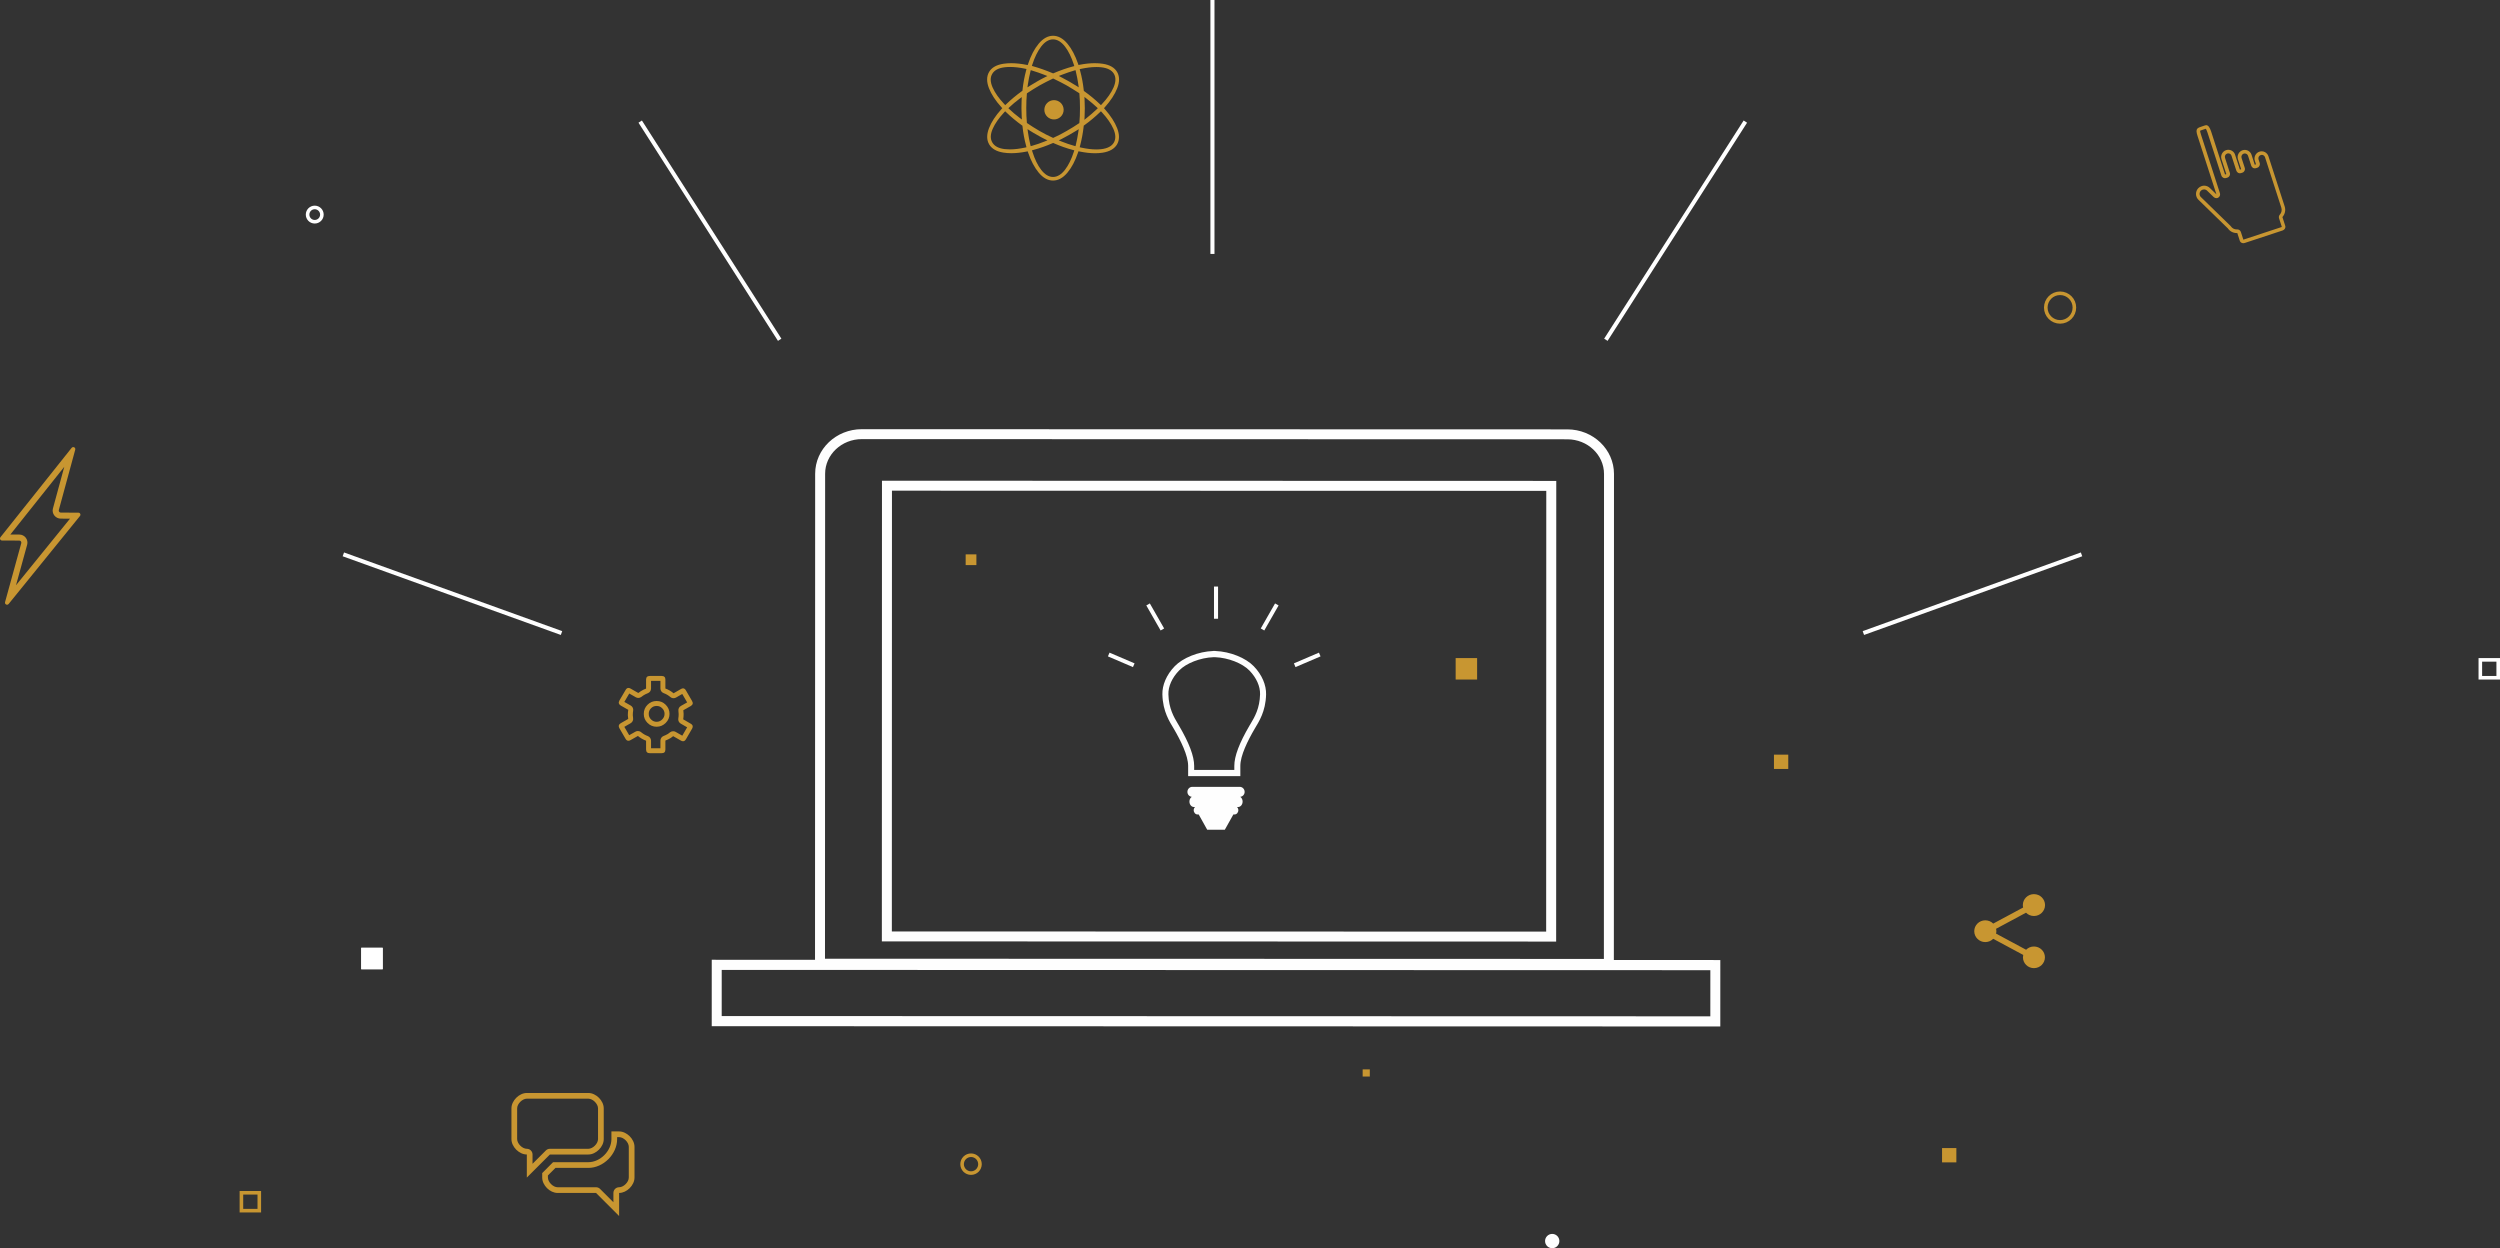 <?xml version="1.0" encoding="UTF-8"?>
<svg width="699px" height="349px" viewBox="0 0 699 349" version="1.1" xmlns="http://www.w3.org/2000/svg" xmlns:xlink="http://www.w3.org/1999/xlink">
    <rect x="0" y="0" width="699" height="349" fill="#333333" stroke="none"/>
    <!-- Generator: Sketch 44.1 (41455) - http://www.bohemiancoding.com/sketch -->
    <title>icon-illustration</title>
    <desc>Created with Sketch.</desc>
    <defs></defs>
    <g id="Symbols" stroke="none" stroke-width="1" fill="none" fill-rule="evenodd">
        <g id="hero-primary-/-orange" transform="translate(-669, -45)">
            <g id="primary-hero-/-site-two">
                <g id="icon-illustration" transform="translate(669, 45)">
                    <g id="Group-4" transform="translate(199, 120)" fill="#FEFEFE">
                        <path d="M41.966,0 C34.761,0 28.919,5.578 28.918,12.46 L28.88,150.835 L252.234,150.893 L252.271,12.52 C252.271,5.636 246.431,0.054 239.224,0.052 L41.97,0 L41.966,0 Z M41.968,2.777 L239.224,2.829 C244.882,2.83 249.485,7.178 249.484,12.519 L249.447,148.115 L31.668,148.058 L31.705,12.461 C31.706,7.121 36.309,2.777 41.966,2.777 L41.968,2.777 L41.968,2.777 Z" id="Fill-5"></path>
                        <path d="M47.6,14.411 L47.566,143.214 L236.1,143.264 L236.133,14.461 L47.6,14.411 Z M50.392,17.196 L233.339,17.243 L233.306,140.481 L50.361,140.432 L50.392,17.196 Z" id="Fill-7"></path>
                        <path d="M0.005,148.35 L0,166.924 L281.997,167 L282,148.426 L0.005,148.35 Z M2.792,151.188 L279.212,151.262 L279.208,164.163 L2.788,164.088 L2.792,151.188 Z" id="Fill-9"></path>
                    </g>
                    <path d="M185.013,189 L181.674,189 C180.988,189 180.644,189.342 180.644,190.024 L180.644,192.529 C180.129,192.719 179.632,192.965 179.156,193.269 C178.927,193.421 178.698,193.592 178.469,193.763 L176.314,192.529 C176.1,192.406 175.9,192.344 175.718,192.344 C175.397,192.344 175.128,192.534 174.921,192.909 L173.185,195.869 C173.014,196.191 172.956,196.457 173.052,196.704 C173.109,196.912 173.281,197.102 173.567,197.273 L175.665,198.469 C175.589,198.905 175.55,199.341 175.55,199.815 L175.55,200.043 C175.57,200.365 175.589,200.688 175.647,201.011 L173.567,202.206 C173.014,202.529 172.861,202.946 173.128,203.496 C173.147,203.515 173.166,203.553 173.185,203.61 L174.903,206.57 C175.118,206.939 175.386,207.122 175.702,207.122 C175.89,207.122 176.094,207.057 176.314,206.93 L178.355,205.773 C179.061,206.361 179.824,206.798 180.644,207.101 L180.644,209.568 C180.644,210.25 180.988,210.592 181.674,210.592 L185.013,210.592 C185.7,210.592 186.043,210.25 186.043,209.568 L186.043,207.063 C186.558,206.874 187.054,206.627 187.531,206.342 C187.76,206.172 187.988,206.001 188.217,205.829 L190.372,207.063 C190.593,207.19 190.794,207.254 190.979,207.254 C191.291,207.254 191.558,207.073 191.785,206.703 L193.501,203.743 C193.558,203.647 193.597,203.572 193.616,203.496 C193.692,203.268 193.711,203.06 193.654,202.889 C193.577,202.681 193.406,202.491 193.119,202.339 L191.022,201.124 C191.098,200.688 191.136,200.252 191.136,199.777 L191.136,199.55 C191.116,199.227 191.098,198.905 191.06,198.582 L193.138,197.406 C193.731,197.045 193.844,196.59 193.501,196.001 L191.785,193.042 C191.568,192.658 191.297,192.463 190.978,192.463 C190.792,192.463 190.591,192.53 190.372,192.662 L188.332,193.839 C187.625,193.25 186.863,192.795 186.043,192.51 L186.043,190.024 C186.043,189.342 185.7,189 185.013,189 M191.13,193.819 L191.135,193.819 L191.13,193.819 M176.153,193.544 L176.158,193.544 L176.153,193.544 M184.657,190.378 L184.657,192.51 C184.657,193.097 185.03,193.618 185.586,193.812 C186.218,194.031 186.843,194.396 187.443,194.896 C187.698,195.108 188.014,195.218 188.333,195.218 C188.572,195.218 188.811,195.156 189.027,195.031 L190.759,194.032 L192.128,196.392 L190.374,197.384 C189.891,197.657 189.618,198.192 189.683,198.741 C189.715,199.015 189.731,199.286 189.75,199.591 L189.75,199.777 C189.75,200.166 189.72,200.52 189.655,200.89 C189.557,201.458 189.824,202.027 190.325,202.317 L192.124,203.358 L190.768,205.699 L188.908,204.635 C188.693,204.512 188.455,204.451 188.217,204.451 C187.923,204.451 187.63,204.545 187.384,204.728 L186.758,205.195 C186.348,205.435 185.946,205.628 185.561,205.771 C185.018,205.972 184.657,206.487 184.657,207.063 L184.657,209.213 L182.03,209.213 L182.03,207.101 C182.03,206.526 181.67,206.01 181.127,205.809 C180.438,205.554 179.821,205.196 179.244,204.716 C178.99,204.503 178.673,204.394 178.354,204.394 C178.12,204.394 177.882,204.454 177.668,204.575 L175.921,205.566 L174.562,203.226 L176.34,202.204 C176.845,201.914 177.113,201.341 177.011,200.769 C176.97,200.541 176.954,200.285 176.936,200.002 L176.936,199.815 C176.936,199.425 176.966,199.073 177.031,198.705 C177.131,198.134 176.86,197.561 176.355,197.273 L174.565,196.252 L175.94,193.906 L177.778,194.957 C177.993,195.08 178.231,195.142 178.469,195.142 C178.763,195.142 179.057,195.048 179.301,194.866 C179.509,194.71 179.717,194.554 179.903,194.43 C180.295,194.182 180.705,193.976 181.126,193.822 C181.669,193.621 182.03,193.105 182.03,192.529 L182.03,190.378 L184.657,190.378 M182.032,189.979 L182.036,189.979 L182.032,189.979" id="Fill-13" fill="#C89631"></path>
                    <path d="M183.59,196 C182.597,196 181.756,196.343 181.05,197.048 C180.344,197.752 180,198.609 180,199.599 C180,200.588 180.344,201.427 181.05,202.131 C181.756,202.835 182.597,203.197 183.59,203.197 C184.582,203.197 185.421,202.835 186.129,202.131 C186.835,201.427 187.198,200.588 187.198,199.599 C187.198,198.609 186.835,197.752 186.129,197.048 C185.421,196.343 184.582,196 183.59,196 M183.59,197.384 C184.221,197.384 184.703,197.582 185.147,198.026 C185.599,198.477 185.81,198.977 185.81,199.599 C185.81,200.209 185.599,200.701 185.147,201.152 C184.695,201.603 184.2,201.814 183.59,201.814 C182.978,201.814 182.483,201.603 182.031,201.152 C181.585,200.708 181.387,200.229 181.387,199.599 C181.387,198.964 181.591,198.464 182.031,198.026 C182.475,197.582 182.957,197.384 183.59,197.384" id="Fill-15" fill="#C89631"></path>
                    <path d="M20.474,125 C20.315,125 20.153,125.067 20.031,125.22 L0.125,150.208 C-0.172,150.581 0.095,151.129 0.575,151.13 L5.395,151.147 C5.774,151.148 6.049,151.504 5.949,151.866 L1.41,168.361 C1.298,168.77 1.629,169.084 1.975,169.084 C2.133,169.084 2.293,169.019 2.416,168.867 L22.365,144.267 C22.667,143.895 22.4,143.344 21.917,143.341 L16.999,143.325 C16.621,143.323 16.347,142.968 16.445,142.607 L21.039,125.721 C21.151,125.311 20.819,125 20.474,125 M17.968,130.531 L14.801,142.17 C14.615,142.851 14.757,143.562 15.19,144.123 C15.623,144.683 16.28,145.006 16.993,145.008 L19.574,145.017 L4.475,163.637 L7.593,152.308 C7.78,151.626 7.639,150.913 7.207,150.352 C6.774,149.789 6.116,149.466 5.401,149.463 L2.892,149.454 L17.968,130.531 M21.368,126.262 L21.372,126.262 L21.368,126.262" id="Fill-17" fill="#C89631"></path>
                    <g id="rays" transform="translate(96, 0)" stroke-width="1.138">
                        <path d="M243,71 L243,0" id="Stroke-23" stroke="#FEFEFE"></path>
                        <path d="M61,177 L0,155" id="Stroke-25" stroke="#FEFEFE"></path>
                        <path d="M425,177 L486,155" id="Stroke-27" stroke="#FEFEFE"></path>
                        <path d="M122,95 L83,34" id="Stroke-29" stroke="#FEFEFE"></path>
                        <path d="M353,95 L392,34" id="Stroke-31" stroke="#FFFFFF"></path>
                    </g>
                    <g id="Group-5" transform="translate(276, 10)" fill="#C89631">
                        <path d="M18.433,1.01 C17.244,1.01 16.12,1.693 15.094,3.042 C14.127,4.309 13.303,5.99 12.641,8.037 L12.513,8.433 L12.92,8.549 C14.662,9.045 16.47,9.686 18.292,10.452 L18.456,10.521 L18.619,10.451 C20.51,9.651 22.308,9.023 23.961,8.586 L24.377,8.476 L24.248,8.073 C23.585,6.002 22.755,4.309 21.786,3.042 C20.749,1.693 19.621,1.01 18.433,1.01 L18.433,1.01 Z M12.096,10.035 C11.814,11.164 11.581,12.344 11.405,13.538 L11.272,14.422 L12.038,13.935 C12.65,13.546 13.325,13.144 14.04,12.742 C14.66,12.375 15.332,12.013 16.044,11.661 L16.861,11.258 L16.013,10.923 C14.866,10.473 13.726,10.077 12.618,9.743 L12.199,9.618 L12.096,10.035 Z M24.293,9.739 C23.226,10.049 22.075,10.445 20.873,10.914 L20.042,11.239 L20.833,11.649 C21.611,12.052 22.29,12.42 22.848,12.742 C23.565,13.145 24.24,13.547 24.854,13.939 L25.616,14.425 L25.49,13.544 C25.318,12.366 25.092,11.186 24.813,10.033 L24.713,9.618 L24.293,9.739 Z M6.427,8.722 C5.9,8.722 5.39,8.751 4.915,8.808 C3.204,9.012 2.035,9.627 1.44,10.632 C0.821,11.666 0.858,12.932 1.553,14.498 C2.194,15.95 3.279,17.494 4.779,19.089 L5.068,19.397 L5.372,19.103 C6.665,17.855 8.129,16.637 9.722,15.482 L9.869,15.376 L9.888,15.199 C10.085,13.335 10.425,11.483 10.902,9.696 L11.011,9.288 L10.588,9.198 C9.075,8.883 7.675,8.722 6.427,8.722 L6.427,8.722 Z M30.527,8.74 C29.269,8.74 27.848,8.909 26.3,9.241 L25.877,9.33 L25.99,9.742 C26.465,11.459 26.811,13.311 27.02,15.242 L27.04,15.42 L27.188,15.526 C28.74,16.64 30.196,17.843 31.516,19.107 L31.821,19.397 L32.109,19.09 C33.608,17.494 34.688,15.95 35.324,14.498 C36.01,12.93 36.052,11.666 35.448,10.631 C34.854,9.627 33.684,9.017 31.973,8.82 C31.519,8.766 31.031,8.74 30.527,8.74 L30.527,8.74 Z M8.984,17.672 C7.984,18.418 7.063,19.189 6.246,19.965 L5.941,20.255 L6.244,20.544 C7.042,21.311 7.97,22.096 9.002,22.875 L9.72,23.42 L9.667,22.532 C9.623,21.813 9.601,21.04 9.601,20.232 C9.601,19.705 9.608,19.189 9.624,18.683 C9.631,18.458 9.638,18.234 9.648,18.009 L9.684,17.147 L8.984,17.672 Z M27.249,17.999 C27.289,18.814 27.31,19.563 27.31,20.232 C27.31,20.967 27.291,21.757 27.25,22.582 L27.205,23.503 L27.927,22.911 C28.356,22.561 28.774,22.213 29.182,21.87 C29.701,21.434 30.193,20.988 30.646,20.547 L30.947,20.254 L30.64,19.967 C29.861,19.238 28.946,18.463 27.919,17.663 L27.204,17.106 L27.249,17.999 Z M18.275,12.033 C17.049,12.611 15.85,13.226 14.712,13.861 C13.418,14.612 12.267,15.329 11.283,15.995 L11.124,16.102 L11.107,16.29 C11,17.413 10.946,18.739 10.946,20.232 C10.946,21.719 11,23.053 11.107,24.198 L11.124,24.383 L11.28,24.492 C12.187,25.119 13.327,25.838 14.667,26.624 C15.847,27.308 17.063,27.932 18.283,28.481 L18.456,28.559 L18.628,28.481 C19.874,27.918 21.082,27.294 22.221,26.624 C23.481,25.903 24.629,25.191 25.628,24.513 L25.786,24.406 L25.803,24.217 C25.911,23.063 25.964,21.721 25.964,20.232 C25.964,18.761 25.911,17.428 25.804,16.273 L25.786,16.079 L25.621,15.97 C24.544,15.275 23.395,14.564 22.198,13.861 C21.026,13.217 19.83,12.604 18.635,12.035 L18.456,11.948 L18.275,12.033 Z M11.416,26.984 C11.576,28.131 11.798,29.299 12.077,30.457 L12.177,30.868 L12.591,30.753 C13.678,30.453 14.831,30.059 16.019,29.585 L16.862,29.249 L16.049,28.848 C15.296,28.478 14.612,28.107 14.017,27.745 C13.352,27.388 12.698,27.003 12.05,26.59 L11.293,26.107 L11.416,26.984 Z M24.856,26.588 C24.229,26.972 23.569,27.36 22.894,27.743 C22.16,28.168 21.471,28.541 20.841,28.854 L20.032,29.254 L20.871,29.59 C22.057,30.064 23.208,30.455 24.299,30.756 L24.713,30.868 L24.813,30.461 C25.067,29.431 25.293,28.262 25.485,26.989 L25.614,26.122 L24.856,26.588 Z M4.756,21.421 C3.275,23.012 2.201,24.556 1.563,26.009 C0.887,27.555 0.852,28.848 1.463,29.853 C2.056,30.872 3.223,31.491 4.926,31.689 C5.385,31.741 5.869,31.768 6.366,31.768 C7.624,31.768 9.045,31.599 10.59,31.267 L11.011,31.175 L10.899,30.767 C10.425,29.021 10.085,27.192 9.888,25.331 L9.869,25.152 L9.722,25.047 C8.123,23.888 6.654,22.664 5.352,21.406 L5.046,21.11 L4.756,21.421 Z M31.513,21.406 C30.214,22.661 28.751,23.878 27.165,25.025 L27.017,25.13 L27,25.306 C26.79,27.182 26.448,29.022 25.984,30.771 L25.877,31.175 L26.294,31.268 C27.836,31.609 29.255,31.783 30.507,31.783 C31.012,31.783 31.5,31.755 31.962,31.7 C33.665,31.495 34.83,30.881 35.425,29.875 C36.02,28.87 35.98,27.577 35.304,26.032 C34.666,24.58 33.591,23.031 32.111,21.425 L31.821,21.11 L31.513,21.406 Z M18.285,30.038 C16.532,30.808 14.733,31.44 12.945,31.921 L12.534,32.031 L12.659,32.43 C13.31,34.504 14.128,36.196 15.092,37.455 C16.12,38.796 17.243,39.476 18.433,39.476 C19.622,39.476 20.75,38.796 21.784,37.453 C22.753,36.196 23.582,34.507 24.248,32.435 L24.377,32.032 L23.961,31.922 C22.177,31.45 20.382,30.817 18.626,30.038 L18.456,29.963 L18.285,30.038 Z M18.433,40.485 C16.99,40.485 15.637,39.736 14.41,38.256 C13.239,36.845 12.248,34.96 11.464,32.655 L11.348,32.317 L10.991,32.386 C9.473,32.683 8.055,32.834 6.777,32.834 C5.992,32.834 5.242,32.777 4.545,32.666 C2.619,32.36 1.281,31.584 0.567,30.36 C-0.146,29.134 -0.162,27.612 0.524,25.833 C1.174,24.142 2.341,22.355 3.997,20.522 L4.24,20.253 L3.997,19.985 C2.341,18.152 1.169,16.362 0.51,14.662 C-0.181,12.876 -0.17,11.35 0.544,10.126 C1.257,8.902 2.6,8.13 4.534,7.831 C5.225,7.723 5.965,7.67 6.738,7.67 C8.029,7.67 9.459,7.822 10.99,8.121 L11.348,8.191 L11.464,7.851 C12.234,5.546 13.221,3.657 14.399,2.241 C15.633,0.752 16.991,0 18.434,0 C19.875,0 21.233,0.75 22.468,2.229 C23.643,3.637 24.638,5.522 25.427,7.833 L25.541,8.17 L25.897,8.101 C27.412,7.813 28.83,7.667 30.106,7.667 C30.896,7.667 31.651,7.722 32.356,7.831 C34.289,8.129 35.631,8.902 36.345,10.126 C37.058,11.352 37.07,12.879 36.377,14.662 C35.72,16.362 34.551,18.154 32.91,19.987 L32.67,20.253 L32.908,20.519 C34.538,22.353 35.696,24.144 36.355,25.843 C37.046,27.63 37.037,29.156 36.323,30.38 C35.593,31.604 34.247,32.381 32.332,32.686 C31.658,32.793 30.935,32.847 30.183,32.847 C28.886,32.847 27.446,32.686 25.902,32.369 L25.541,32.293 L25.425,32.636 C24.638,34.957 23.643,36.848 22.468,38.256 C21.233,39.736 19.874,40.485 18.433,40.485 L18.433,40.485 Z" id="Fill-35"></path>
                        <path d="M18.698,18 C20.189,18 21.398,19.208 21.398,20.699 C21.398,22.189 20.189,23.398 18.698,23.398 C17.208,23.398 16,22.189 16,20.699 C16,19.208 17.208,18 18.698,18" id="Fill-37"></path>
                    </g>
                    <path d="M568.689,264.642 C567.831,264.642 567.056,264.99 566.498,265.549 L558.098,261.038 C558.149,260.82 558.181,260.595 558.181,260.362 C558.181,260.129 558.149,259.906 558.098,259.688 L566.471,255.191 C567.033,255.76 567.818,256.115 568.689,256.115 C570.404,256.115 571.794,254.747 571.794,253.057 C571.794,251.369 570.404,250 568.689,250 C566.975,250 565.585,251.369 565.585,253.057 C565.585,253.292 565.617,253.519 565.67,253.74 L557.298,258.236 C556.737,257.671 555.956,257.319 555.09,257.319 C553.383,257.319 552,258.682 552,260.362 C552,262.044 553.383,263.407 555.09,263.407 C555.956,263.407 556.737,263.054 557.298,262.489 L565.697,267 C565.648,267.215 565.617,267.437 565.617,267.667 C565.617,269.339 566.993,270.692 568.689,270.692 C570.387,270.692 571.762,269.339 571.762,267.667 C571.762,265.996 570.387,264.642 568.689,264.642" id="Fill-39" fill="#C89631"></path>
                    <circle id="Oval-Copy" stroke="#C89631" cx="576" cy="86" r="4"></circle>
                    <circle id="Oval-Copy-3" stroke="#C89631" cx="271.5" cy="325.5" r="2.5"></circle>
                    <circle id="Oval-Copy-2" stroke="#FFFFFF" cx="88" cy="60" r="2"></circle>
                    <circle id="Oval-Copy-4" fill="#FFFFFF" cx="434" cy="347" r="2"></circle>
                    <rect id="Rectangle-2-Copy" fill="#FFFFFF" x="101" y="265" width="6" height="6"></rect>
                    <rect id="Rectangle-2-Copy-8" stroke="#FFFFFF" x="101.5" y="265.5" width="5" height="5"></rect>
                    <rect id="Rectangle-2-Copy-2" fill="#C89631" x="496" y="211" width="4" height="4"></rect>
                    <rect id="Rectangle-2-Copy-4" fill="#C89631" x="407" y="184" width="6" height="6"></rect>
                    <rect id="Rectangle-2-Copy-9" fill="#C89631" x="381" y="299" width="2" height="2"></rect>
                    <rect id="Rectangle-2-Copy-7" fill="#C89631" x="543" y="321" width="4" height="4"></rect>
                    <rect id="Rectangle-2-Copy-6" fill="#C89631" x="270" y="155" width="3" height="3"></rect>
                    <rect id="Rectangle-2-Copy-5" stroke="#C89631" x="67.5" y="333.5" width="5" height="5"></rect>
                    <rect id="Rectangle-2-Copy-3" stroke="#FFFFFF" x="693.5" y="184.5" width="5" height="5"></rect>
                    <g id="lightbulb" transform="translate(310, 164)">
                        <path d="M29.799,18 C29.702,18 29.601,18.008 29.5,18.011 C29.401,18.008 29.3,18 29.204,18 C29.204,18 29.202,18.011 29.202,18.019 C25.019,18.176 20.708,19.951 18.462,22.267 C16.11,24.694 14.944,27.585 15.002,30.155 C15.119,35.005 17.051,37.81 18.179,39.737 C20.164,43.124 22.204,47.272 22.204,50.137 L22.204,53 L36.798,53 L36.798,50.137 C36.798,47.272 38.839,43.124 40.824,39.737 C41.952,37.81 43.883,35.005 43.998,30.155 C44.059,27.585 42.894,24.694 40.539,22.267 C38.294,19.951 33.984,18.176 29.802,18.019 C29.802,18.011 29.799,18 29.799,18 M29.543,19.744 L29.74,19.752 C33.395,19.889 37.347,21.429 39.35,23.494 C41.287,25.491 42.368,27.903 42.315,30.112 C42.222,34.088 40.759,36.536 39.691,38.324 L39.383,38.839 C36.512,43.743 35.115,47.438 35.115,50.137 L35.115,51.267 L23.887,51.267 L23.887,50.137 C23.887,47.438 22.491,43.743 19.619,38.839 L19.313,38.324 C18.244,36.536 16.781,34.088 16.684,30.115 C16.633,27.903 17.715,25.49 19.654,23.494 C21.656,21.429 25.607,19.889 29.263,19.752 L29.46,19.744 L29.461,19.744 L29.5,19.745 L29.541,19.744 L29.543,19.744" id="Fill-19" fill="#FEFEFE"></path>
                        <path d="M36.636,56 L23.365,56 C22.612,56 22,56.633 22,57.414 C22,58.139 22.537,58.717 23.223,58.793 C22.836,59.055 22.562,59.535 22.562,60.108 C22.562,60.958 23.131,61.64 23.831,61.64 L24.126,61.64 C23.907,61.86 23.762,62.17 23.762,62.529 C23.762,63.189 24.238,63.724 24.826,63.724 L25.154,63.724 L27.54,68 L32.458,68 L34.848,63.724 L35.175,63.724 C35.764,63.724 36.24,63.189 36.24,62.529 C36.24,62.17 36.095,61.86 35.875,61.64 L36.17,61.64 C36.87,61.64 37.436,60.958 37.436,60.108 C37.436,59.535 37.165,59.055 36.778,58.793 C37.461,58.72 38,58.139 38,57.414 C38,56.633 37.389,56 36.636,56" id="Fill-21" fill="#FEFEFE"></path>
                        <path d="M30,9 L30,0" id="Stroke-23" stroke="#FEFEFE" stroke-width="1.138"></path>
                        <path d="M7,22 L0,19" id="Stroke-25" stroke="#FEFEFE" stroke-width="1.138"></path>
                        <path d="M52,22 L59,19" id="Stroke-27" stroke="#FEFEFE" stroke-width="1.138"></path>
                        <path d="M15,12 L11,5" id="Stroke-29" stroke="#FEFEFE" stroke-width="1.138"></path>
                        <path d="M43,12 L47,5" id="Stroke-31" stroke="#FEFEFE" stroke-width="1.138"></path>
                    </g>
                    <path d="M616.852,35 C616.762,35 616.671,35.015 616.577,35.047 L615.908,35.268 C614.363,35.777 613.743,35.877 614.428,37.995 L619.716,54.348 L617.875,52.558 C617.441,52.138 616.876,51.914 616.295,51.914 C616.057,51.914 615.816,51.951 615.581,52.029 C615.229,52.145 614.908,52.347 614.644,52.614 C614.223,53.058 613.992,53.639 614,54.254 C614.007,54.867 614.255,55.442 614.691,55.864 L622.92,63.871 C623.479,64.689 624.407,65.16 625.362,65.16 C625.423,65.16 625.486,65.158 625.548,65.154 L626.255,67.34 C626.386,67.747 626.787,68 627.233,68 C627.358,68 627.487,67.98 627.614,67.938 L638.21,64.442 C638.791,64.25 639.125,63.67 638.956,63.15 L638.161,60.689 C638.863,59.916 639.14,58.794 638.798,57.735 L637.557,53.896 L636.981,52.115 L635.501,47.539 L634.528,44.528 L634.256,43.687 C634.09,43.176 633.735,42.764 633.262,42.52 C632.982,42.375 632.679,42.303 632.374,42.303 C632.162,42.303 631.95,42.337 631.742,42.406 C631.232,42.574 630.819,42.924 630.579,43.405 C630.334,43.883 630.291,44.429 630.457,44.944 L630.729,45.784 L630.779,45.938 L630.425,46.055 L629.536,43.295 C629.259,42.447 628.478,41.909 627.636,41.909 C627.43,41.909 627.221,41.941 627.015,42.009 C625.972,42.355 625.394,43.493 625.736,44.549 L626.628,47.308 L626.275,47.424 L624.93,43.261 C624.657,42.417 623.876,41.881 623.036,41.88 C622.83,41.88 622.621,41.913 622.415,41.981 C621.365,42.327 620.792,43.463 621.132,44.515 L622.478,48.677 L622.134,48.791 L622.12,48.795 L618.223,36.742 C617.848,35.583 617.397,35 616.852,35 M615,37 L615.005,37 L615,37 M616.739,36 C616.827,36.113 616.995,36.385 617.188,36.982 L621.104,49.093 C621.191,49.362 621.387,49.581 621.636,49.709 C621.784,49.785 621.948,49.823 622.113,49.823 C622.226,49.823 622.339,49.805 622.447,49.77 L622.793,49.655 C623.346,49.473 623.647,48.873 623.467,48.316 L622.114,44.134 C621.953,43.633 622.229,43.092 622.73,42.926 C622.827,42.894 622.927,42.878 623.027,42.878 C623.439,42.878 623.801,43.141 623.927,43.533 L625.28,47.716 C625.367,47.984 625.555,48.206 625.805,48.334 C625.954,48.41 626.117,48.449 626.281,48.449 C626.392,48.449 626.502,48.431 626.609,48.396 L626.962,48.279 C627.515,48.097 627.817,47.497 627.637,46.94 L626.74,44.168 C626.577,43.665 626.852,43.12 627.35,42.955 C627.448,42.923 627.548,42.907 627.649,42.907 C628.063,42.907 628.427,43.173 628.555,43.566 L629.449,46.339 C629.536,46.607 629.725,46.83 629.974,46.958 C630.123,47.034 630.287,47.073 630.451,47.073 C630.561,47.073 630.672,47.055 630.779,47.02 L631.134,46.903 C631.687,46.721 631.988,46.121 631.808,45.564 L631.758,45.409 L631.485,44.565 C631.405,44.316 631.424,44.064 631.546,43.826 C631.659,43.6 631.852,43.436 632.102,43.354 C632.204,43.32 632.308,43.303 632.409,43.303 C632.553,43.303 632.692,43.337 632.821,43.403 C633.055,43.524 633.22,43.717 633.298,43.961 L633.572,44.806 L634.55,47.831 L636.037,52.429 L636.616,54.22 L637.863,58.077 C638.078,58.743 637.919,59.479 637.448,59.998 C637.191,60.28 637.105,60.68 637.223,61.045 L638,63.449 C637.988,63.459 637.97,63.469 637.946,63.477 L627.299,66.99 C627.28,66.997 627.261,67 627.243,67 C627.242,67 627.241,67 627.24,67 L626.552,64.873 C626.409,64.434 626.004,64.14 625.551,64.14 C625.528,64.14 625.506,64.141 625.483,64.142 C625.443,64.145 625.403,64.146 625.363,64.146 C624.727,64.146 624.134,63.833 623.776,63.31 C623.736,63.252 623.691,63.198 623.64,63.149 L615.371,55.101 C615.135,54.873 615.003,54.567 615,54.236 C614.995,53.902 615.122,53.582 615.342,53.35 C615.489,53.2 615.669,53.088 615.863,53.024 C615.99,52.982 616.121,52.961 616.253,52.961 C616.572,52.961 616.877,53.085 617.109,53.311 L618.959,55.109 C619.161,55.306 619.424,55.407 619.69,55.407 C619.883,55.407 620.077,55.354 620.249,55.245 C620.659,54.986 620.841,54.479 620.691,54.015 L615.378,37.582 C615.173,36.949 615.149,36.667 615.151,36.561 C615.304,36.471 615.684,36.346 615.997,36.244 L616.19,36.181 L616.739,36 M617,36 L617.005,36 L617,36" id="Fill-1" fill="#C89631"></path>
                    <path d="M173.104,316.348 L170.954,316.348 L170.954,318.498 C170.954,321.813 167.819,324.948 164.503,324.948 L154.643,324.948 L151.601,327.989 L151.601,329.249 C151.601,331.399 153.752,333.549 155.902,333.549 L166.654,333.549 L173.104,340 L173.104,333.549 C175.254,333.549 177.405,331.399 177.405,329.249 L177.405,320.648 C177.405,318.498 175.254,316.348 173.104,316.348 M164.503,305.595 L147.301,305.595 C145.15,305.595 143,307.747 143,309.897 L143,318.498 C143,320.648 145.15,322.798 147.301,322.798 L147.301,329.249 L153.752,322.798 L164.503,322.798 C166.654,322.798 168.804,320.648 168.804,318.498 L168.804,309.897 C168.804,307.747 166.654,305.595 164.503,305.595 M173.104,317.943 C174.368,317.943 175.809,319.384 175.809,320.648 L175.809,329.249 C175.809,330.513 174.368,331.954 173.104,331.954 C172.224,331.954 171.509,332.669 171.509,333.549 L171.509,336.149 L167.782,332.421 C167.483,332.122 167.077,331.954 166.654,331.954 L155.902,331.954 C154.638,331.954 153.197,330.513 153.197,329.249 L153.197,328.65 L155.304,326.544 L164.503,326.544 C168.714,326.544 172.549,322.709 172.549,318.498 L172.549,317.943 L173.104,317.943 M164.503,307.191 C165.767,307.191 167.208,308.632 167.208,309.897 L167.208,318.498 C167.208,319.761 165.767,321.203 164.503,321.203 L153.752,321.203 C153.328,321.203 152.922,321.371 152.623,321.67 L148.896,325.397 L148.896,322.798 C148.896,321.917 148.182,321.203 147.301,321.203 C146.036,321.203 144.595,319.761 144.595,318.498 L144.595,309.897 C144.595,308.632 146.036,307.191 147.301,307.191 L164.503,307.191" id="Page-1" fill="#C89631"></path>
                </g>
            </g>
        </g>
    </g>
</svg>